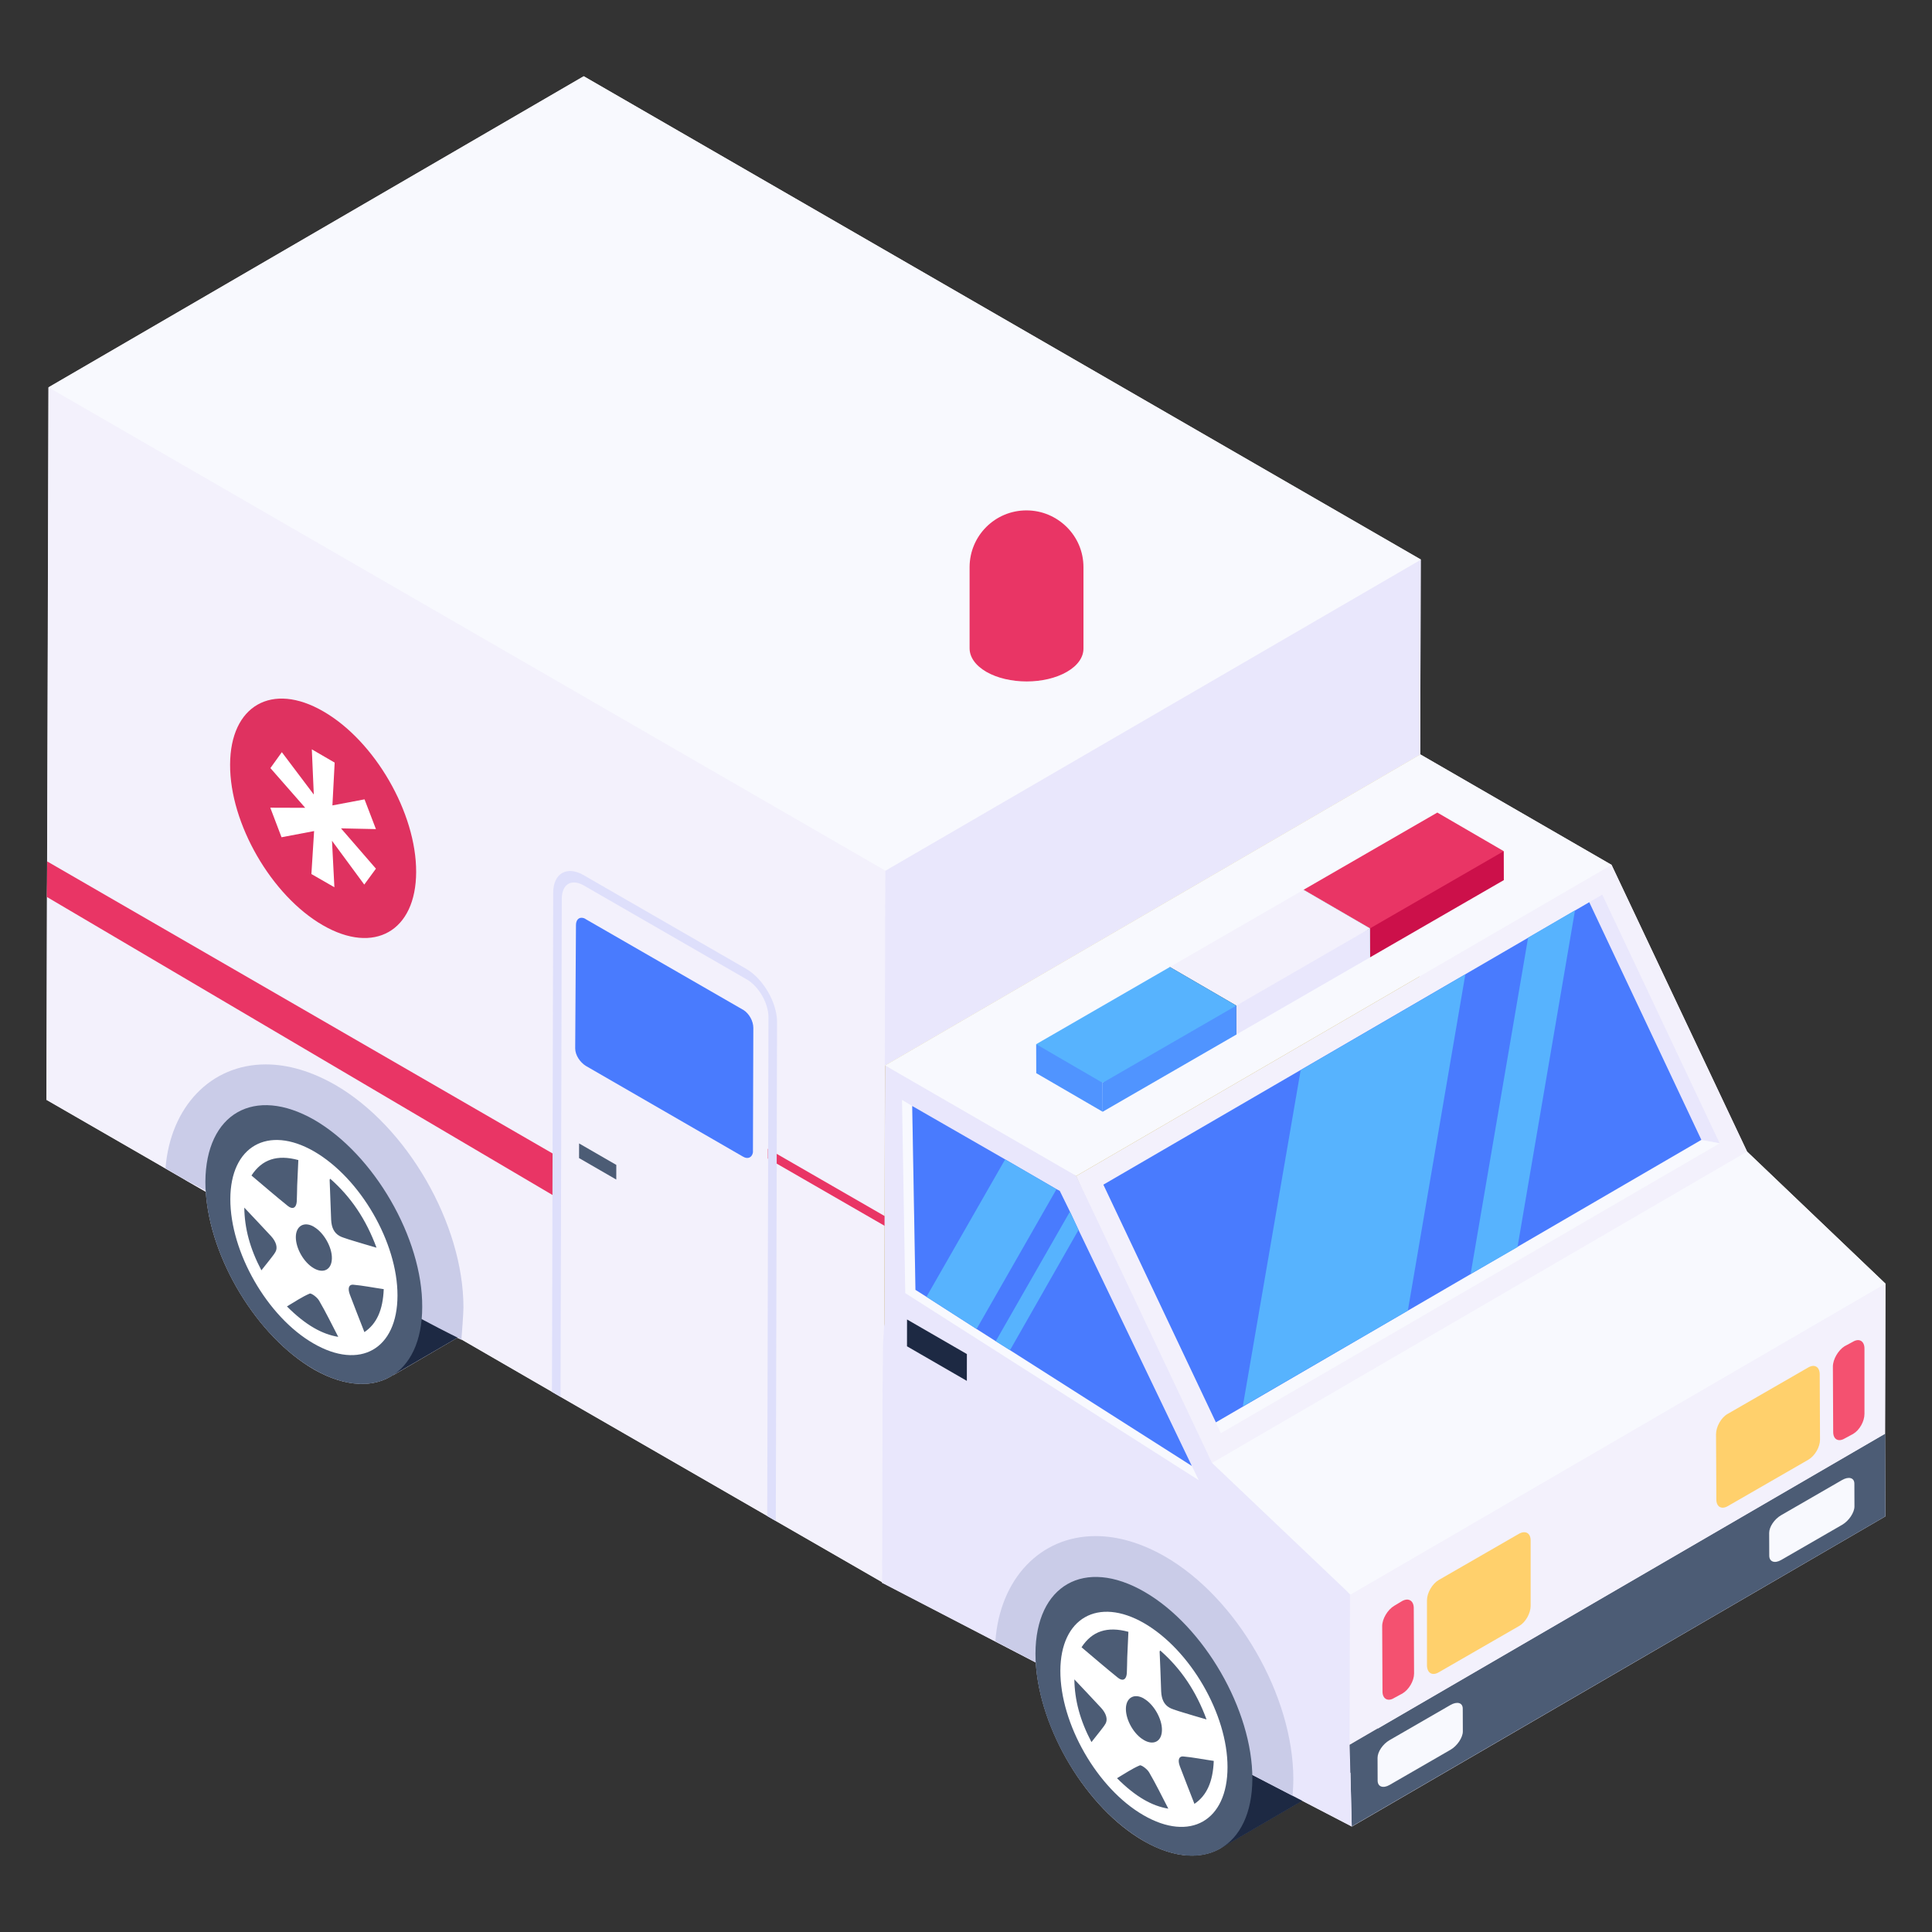 <svg xmlns="http://www.w3.org/2000/svg"  viewBox="0 0 50 50" width="55px" height="55px"><rect x="0" y="0" width="50" height="50" fill="#333333" stroke="none"/><g id="_x33_2"><path fill="#f3f1fc" d="M48.786,37.102l0.01,2.14l-13.81,8.03l-1.29-0.67 l-2.03,1.18c-0.52,0.35-1.25,0.33-2.07-0.14 c-1.48-0.85-2.69-2.89-2.79-4.62l-3.95-2.05l-0.03-0.01v-0.02 l-2.75-1.58l-0.22-0.13l-5.35-3.08l-0.22-0.13l-2.35-1.36v0.01 c-0.03-0.02-0.07-0.03-0.1-0.05l-1.73,1.01 c0.04-0.02,0.07-0.04,0.1-0.07c-0.51,0.36-1.25,0.35-2.08-0.12 c-1.48-0.86-2.69-2.87-2.8-4.6l-0.51-0.29l-0.01-0.01L4.286,30.242 l-0.17-0.1L1.206,28.462l0.01-5.25l0.01-0.92l0.03-12.27l13.85-8.05 L36.766,14.482v0.01l-0.01,5.03l4.95,2.86l3.51,7.42l3.58,3.42 L48.786,37.102z"/><path fill="#1d2943" d="M14.237,31.908c0,0.88-0.317,1.502-0.822,1.796l-3.31,1.925 c0.505-0.293,0.149-0.806,0.149-1.698c0.012-1.772-0.572-4.053-2.121-4.945 c-0.775-0.446-1.49-0.493-1.995-0.199l3.31-1.913 c0.505-0.305,1.209-0.258,1.995,0.188 C12.993,27.953,14.237,30.124,14.237,31.908z"/><path fill="#1d2943" d="M35.719,44.117c0,0.88-0.317,1.502-0.822,1.796l-3.31,1.925 c0.505-0.293-1.353-0.875-1.353-1.767c0.012-1.772,0.93-3.983-0.619-4.875 c-0.775-0.446-1.49-0.493-1.995-0.199l3.31-1.913 c0.505-0.305,1.209-0.258,1.995,0.188C34.475,40.162,35.719,42.333,35.719,44.117 z"/><polygon fill="#c3a12e" points="22.898,27.577 36.755,19.524 36.717,32.915 22.86,40.968"/><polygon fill="#4c5c75" points="34.933,45.156 48.79,37.103 48.794,39.242 34.983,47.269"/><polygon fill="#f3f1fc" points="22.911,22.537 22.901,27.579 22.89,31.472 22.89,31.725 22.88,34.267 22.88,34.795 22.869,35.966 22.859,40.966 9.957,33.518 4.113,30.143 1.201,28.465 1.254,10.025"/><polygon fill="#e9e7fc" points="22.912,22.536 36.77,14.483 36.755,19.524 22.898,27.577"/><polygon fill="#f8f9fe" points="36.775,14.481 22.913,22.532 1.257,10.026 15.108,1.975"/><path fill="#f3f1fc" d="M27.85,30.436l13.857-8.053l3.507,7.427l-13.857,8.053 C30.611,36.863,29.167,33.428,27.85,30.436z"/><polygon fill="#e9e7fc" points="44.505,29.589 41.466,23.154 41.128,23.351 44.034,29.504 44.505,29.589"/><polygon fill="#f8f9fe" points="44.034,29.504 44.034,29.504 31.463,36.809 31.596,37.091 44.505,29.589"/><polygon fill="#497bfe" points="44.031,29.499 31.467,36.81 28.555,30.659 41.13,23.349"/><path fill="#f8f9fe" d="M22.898,27.577l13.857-8.053l4.952,2.859l-13.857,8.053 C26.443,29.816,24.71,28.751,22.898,27.577z"/><path fill="#f8f9fe" d="M48.799,33.223L34.937,41.283c-1.502-1.175-2.942-2.343-3.576-3.418 l13.851-8.06L48.799,33.223z"/><polygon fill="#e93565" points="23.407,31.767 23.407,32.02 20.095,30.111 19.873,29.984 19.873,29.731 20.095,29.858"/><path fill="#e9e7fc" d="M34.93,45.148l0.053,2.12l-12.153-6.303l0.011-5l0.011-1.171 l0.032-0.533l0.021-6.688l4.948,2.859l3.513,7.427l3.45,3.281l0.127,0.127 c0.775,1.34,1.877,2.699-0.011,3.882V45.148z"/><path fill="#cacce8" d="M33.471,46.04c0,0.158-0.01,0.297-0.02,0.434l-5.602-2.902 l-0.338-0.179l-0.559-0.295l-1.192-0.622c0.116-1.614,1.16-2.722,2.595-2.722 c0.58,0,1.182,0.179,1.793,0.527C32.015,41.356,33.471,43.888,33.471,46.04z"/><path fill="#4c5c75" d="M29.618,41.196c1.544,0.891,2.798,3.064,2.793,4.838 c-0.005,1.782-1.268,2.502-2.812,1.611c-1.551-0.896-2.806-3.069-2.801-4.851 C26.804,41.021,28.067,40.301,29.618,41.196z"/><path fill="#fff" d="M29.605,42.005c1.201,0.693,2.166,2.361,2.163,3.731 c-0.001,1.389-0.97,1.941-2.177,1.24c-1.194-0.689-2.153-2.362-2.149-3.738 C27.446,41.874,28.415,41.322,29.605,42.005z M29.203,42.231 c-0.549-0.148-0.938-0.02-1.213,0.4c0.323,0.273,0.626,0.534,0.936,0.784 c0.015,0.012,0.03,0.022,0.044,0.031c0.109,0.063,0.18,0.004,0.192-0.142 c0.007-0.135,0.007-0.277,0.011-0.414 C29.182,42.677,29.192,42.461,29.203,42.231 M30.051,43.776 c0.01,0.203,0.076,0.338,0.213,0.417c0.032,0.019,0.069,0.034,0.109,0.047 c0.085,0.03,0.17,0.057,0.251,0.081c0.196,0.061,0.392,0.117,0.601,0.178 c-0.269-0.73-0.66-1.312-1.198-1.784l-0.016,0.024 C30.027,43.086,30.039,43.431,30.051,43.776 M30.912,46.684 c0.318-0.215,0.479-0.572,0.5-1.112c-0.278-0.04-0.539-0.093-0.79-0.115 c-0.108-0.01-0.151,0.086-0.086,0.258 C30.656,46.033,30.783,46.35,30.912,46.684 M28.611,44.608 c0.062-0.107,0.02-0.262-0.113-0.407c-0.222-0.241-0.446-0.475-0.694-0.739 c0.008,0.534,0.144,1.056,0.443,1.623c0.079-0.097,0.148-0.185,0.216-0.273 C28.513,44.743,28.568,44.685,28.611,44.608 M29.607,46.576 c0.209,0.121,0.417,0.197,0.629,0.232c-0.169-0.327-0.322-0.64-0.497-0.94 c-0.032-0.056-0.109-0.124-0.17-0.159c-0.031-0.018-0.057-0.027-0.072-0.021 c-0.203,0.086-0.386,0.213-0.589,0.332 C29.148,46.259,29.378,46.444,29.607,46.576 M29.603,43.957 c-0.251-0.145-0.464-0.02-0.465,0.269c-0.001,0.292,0.207,0.657,0.462,0.804 c0.002,0.001,0.004,0.002,0.006,0.004c0.252,0.145,0.461,0.031,0.465-0.257 c0.007-0.29-0.211-0.67-0.463-0.815 C29.607,43.959,29.605,43.958,29.603,43.957"/><polygon fill="#f8f9fe" points="30.844,37.938 23.692,33.381 23.608,28.623 23.344,28.465 23.428,33.466 31.024,38.308"/><polygon fill="#497bfe" points="30.844,37.938 26.139,34.942 25.77,34.71 25.274,34.394 23.977,33.561 23.692,33.381 23.608,28.623 26.013,30.005 27.342,30.776 27.426,30.818 27.69,31.356 27.912,31.83"/><polygon fill="#f3f1fc" points="34.937,41.278 48.794,33.225 48.783,37.104 34.926,45.157"/><polygon fill="#3f424f" points="33.737,23.027 33.739,23.776 35.459,24.775 35.456,24.026"/><path fill="#cc104a" d="M35.456,24.026l0.002,0.749l3.461-1.998l-0.002-0.749 C37.059,22.392,35.673,22.959,35.456,24.026z"/><polygon fill="#e93565" points="33.737,23.027 35.456,24.026 38.917,22.028 37.198,21.029"/><path fill="#f3f1fc" d="M30.276,25.026l1.719,0.999c1.292-0.653,2.491-1.315,3.461-1.998 l-1.719-0.999L30.276,25.026z"/><polygon fill="#3f424f" points="30.276,25.026 30.279,25.774 31.998,26.773 31.996,26.025"/><polygon fill="#e9e7fc" points="31.996,26.025 31.998,26.773 35.459,24.775 35.456,24.026"/><path fill="#5094ff" d="M26.816,27.024l0.002,0.749l1.719,0.999l-0.002-0.749 C28.404,27.343,27.725,27.093,26.816,27.024z"/><path fill="#5094ff" d="M28.535,28.023l0.002,0.749l3.461-1.998l-0.002-0.749 C30.672,26.31,29.573,27.098,28.535,28.023z"/><polygon fill="#57b3fe" points="26.816,27.024 28.535,28.023 31.996,26.025 30.276,25.026"/><path fill="#f8f9fe" d="M47.671,38.304c0.174-0.101,0.32-0.062,0.32,0.094L47.993,38.988 c0,0.156-0.144,0.373-0.319,0.474l-1.575,0.909 c-0.174,0.101-0.31,0.045-0.311-0.11l-0.002-0.59 c-0-0.156,0.135-0.356,0.309-0.457L47.671,38.304z"/><path fill="#f8f9fe" d="M37.536,44.126c0.174-0.101,0.32-0.062,0.32,0.094l0.002,0.59 c0,0.156-0.144,0.373-0.319,0.474l-1.575,0.909 c-0.174,0.101-0.31,0.045-0.311-0.11l-0.002-0.59 c-0-0.156,0.135-0.356,0.309-0.457L37.536,44.126z"/><polygon fill="#e93565" points="14.293,29.847 14.514,29.974 14.514,31.06 14.293,30.923 1.211,23.212 1.222,22.294"/><polygon fill="#57b3fe" points="37.923,25.216 36.435,33.919 32.163,36.398 33.661,27.695"/><polygon fill="#57b3fe" points="40.761,23.56 39.273,32.274 38.06,32.97 39.547,24.267"/><polygon fill="#57b3fe" points="27.342,30.776 25.274,34.394 23.977,33.561 26.013,30.005"/><polygon fill="#57b3fe" points="27.912,31.83 26.139,34.942 25.77,34.71 27.69,31.356"/><path fill="#cacce8" d="M4.809,30.543l0.665,0.348l0.559,0.295l0.338,0.179 c0.316,0.222,0.644,0.433,0.96,0.633c1.519,1.002,3.049,1.899,4.61,2.669 c0.011-0.137,0.053-0.675,0.053-0.833c0-2.152-1.456-4.684-3.323-5.76 c-0.612-0.348-1.213-0.527-1.793-0.527c-1.424,0-2.469,1.097-2.595,2.69 L4.809,30.543z"/><path fill="#4c5c75" d="M10.927,33.824c0,1.783-1.266,2.5-2.806,1.614 c-1.551-0.897-2.806-3.07-2.806-4.853c0.011-1.772,1.266-2.49,2.817-1.604 C9.683,29.879,10.938,32.052,10.927,33.824z"/><path fill="#fff" d="M8.124,29.796c1.201,0.693,2.166,2.361,2.163,3.731 c-0.001,1.389-0.97,1.941-2.177,1.24c-1.194-0.689-2.153-2.362-2.149-3.738 C5.964,29.664,6.933,29.112,8.124,29.796z M7.721,30.022 c-0.549-0.148-0.938-0.02-1.213,0.4c0.323,0.273,0.626,0.534,0.936,0.784 c0.015,0.012,0.03,0.022,0.044,0.031c0.109,0.063,0.18,0.004,0.192-0.142 c0.007-0.135,0.007-0.277,0.011-0.414C7.7,30.468,7.711,30.252,7.721,30.022 M8.57,31.567c0.01,0.203,0.076,0.338,0.213,0.417 c0.032,0.019,0.069,0.034,0.109,0.047c0.085,0.03,0.17,0.057,0.251,0.081 c0.196,0.061,0.392,0.117,0.601,0.178c-0.269-0.73-0.66-1.312-1.197-1.784 l-0.016,0.024C8.545,30.877,8.558,31.222,8.57,31.567 M9.431,34.475 c0.318-0.215,0.479-0.572,0.5-1.112c-0.278-0.04-0.539-0.093-0.79-0.115 c-0.108-0.01-0.151,0.086-0.086,0.258C9.174,33.823,9.301,34.141,9.431,34.475 M7.129,32.399c0.062-0.107,0.02-0.262-0.113-0.407 c-0.222-0.241-0.446-0.475-0.694-0.739c0.008,0.534,0.144,1.056,0.443,1.623 c0.079-0.097,0.148-0.185,0.216-0.273C7.031,32.533,7.087,32.475,7.129,32.399 M8.125,34.366c0.209,0.121,0.417,0.197,0.629,0.232 c-0.169-0.327-0.322-0.64-0.497-0.94c-0.032-0.056-0.109-0.124-0.17-0.159 c-0.031-0.018-0.057-0.027-0.072-0.021c-0.203,0.086-0.386,0.213-0.589,0.332 C7.666,34.05,7.896,34.234,8.125,34.366 M8.121,31.747 c-0.251-0.145-0.464-0.02-0.465,0.269c-0.001,0.292,0.207,0.657,0.462,0.804 c0.002,0.001,0.004,0.002,0.006,0.004c0.252,0.145,0.461,0.031,0.465-0.257 c0.007-0.29-0.211-0.67-0.463-0.815C8.125,31.749,8.123,31.748,8.121,31.747"/><path fill="#dedffb" d="M20.11,26.45l-0.032,12.913l-0.222-0.127l0.032-12.913 c0-0.359-0.253-0.802-0.57-0.981l-4.209-2.426 c-0.316-0.179-0.559-0.042-0.57,0.327l-0.032,12.906l-0.222-0.127l0.032-12.917 c0-0.506,0.359-0.707,0.791-0.454l4.209,2.426 C19.751,25.332,20.11,25.944,20.11,26.45z"/><path fill="#497bfe" d="M19.496,26.602l-0.01,3.18v0.04 c-0.02,0.13-0.13,0.19-0.26,0.11l-4.07-2.35 c-0.14-0.09-0.27-0.27-0.27-0.45l0.02-3.19 c0-0.12,0.06-0.19,0.14-0.19c0.04,0,0.08,0.01,0.12,0.04l4.08,2.35 C19.386,26.233,19.496,26.423,19.496,26.602z"/><polygon fill="#1d2943" points="25.023,35.043 25.022,35.737 23.473,34.842 23.474,34.148"/><polygon fill="#4c5c75" points="15.95,30.148 15.949,30.527 14.986,29.971 14.987,29.592"/><path fill="#e93565" d="M28.04,14.68v2.106c0,0.218-0.142,0.436-0.427,0.6 c-0.573,0.333-1.511,0.333-2.089,0c-0.289-0.169-0.431-0.387-0.431-0.609 v-2.097c0-0.813,0.658-1.471,1.471-1.471c0.409,0,0.773,0.164,1.044,0.431 C27.876,13.907,28.04,14.271,28.04,14.68z"/><g><path fill="#df3260" d="M5.955,19.788c-0.007,1.526,1.07,3.389,2.398,4.156 c1.332,0.771,2.413,0.153,2.417-1.377c0.004-1.53-1.07-3.389-2.402-4.156 C7.04,17.641,5.959,18.258,5.955,19.788z"/><polygon fill="#fff" points="7.286,21.668 8.129,21.508 8.059,22.62 8.654,22.962 8.592,21.759 9.427,22.893 9.729,22.481 8.825,21.438 9.729,21.457 9.434,20.687 8.603,20.844 8.661,19.736 8.07,19.393 8.121,20.563 7.294,19.466 6.998,19.878 7.899,20.906 6.995,20.903"/></g><g><path fill="#ffd06c" d="M39.613,39.868v1.692c0,0.192-0.133,0.425-0.292,0.517l-2.083,1.2 c-0.167,0.1-0.3,0.025-0.308-0.167v-1.692c0-0.192,0.133-0.425,0.3-0.525 l2.083-1.2C39.48,39.601,39.613,39.676,39.613,39.868z"/><path fill="#f45170" d="M36.588,41.618l0.008,1.692c0,0.192-0.133,0.417-0.3,0.517 l-0.217,0.117c-0.158,0.1-0.3,0.025-0.3-0.167l-0.008-1.692 c0-0.192,0.142-0.425,0.308-0.525l0.208-0.125 C36.454,41.343,36.588,41.426,36.588,41.618z"/><path fill="#ffd06c" d="M47.094,35.567l0.008,1.692c0,0.192-0.133,0.417-0.3,0.517 l-2.083,1.2c-0.167,0.1-0.3,0.017-0.3-0.167l-0.008-1.692 c0-0.192,0.133-0.433,0.3-0.525l2.083-1.2 C46.961,35.292,47.094,35.375,47.094,35.567z"/><path fill="#f45170" d="M48.252,34.9v1.692c0,0.192-0.125,0.417-0.292,0.517 l-0.217,0.117c-0.167,0.1-0.3,0.025-0.3-0.167l-0.008-1.692 c0-0.192,0.142-0.425,0.3-0.525l0.217-0.117 C48.119,34.625,48.252,34.709,48.252,34.9z"/></g></g></svg>
